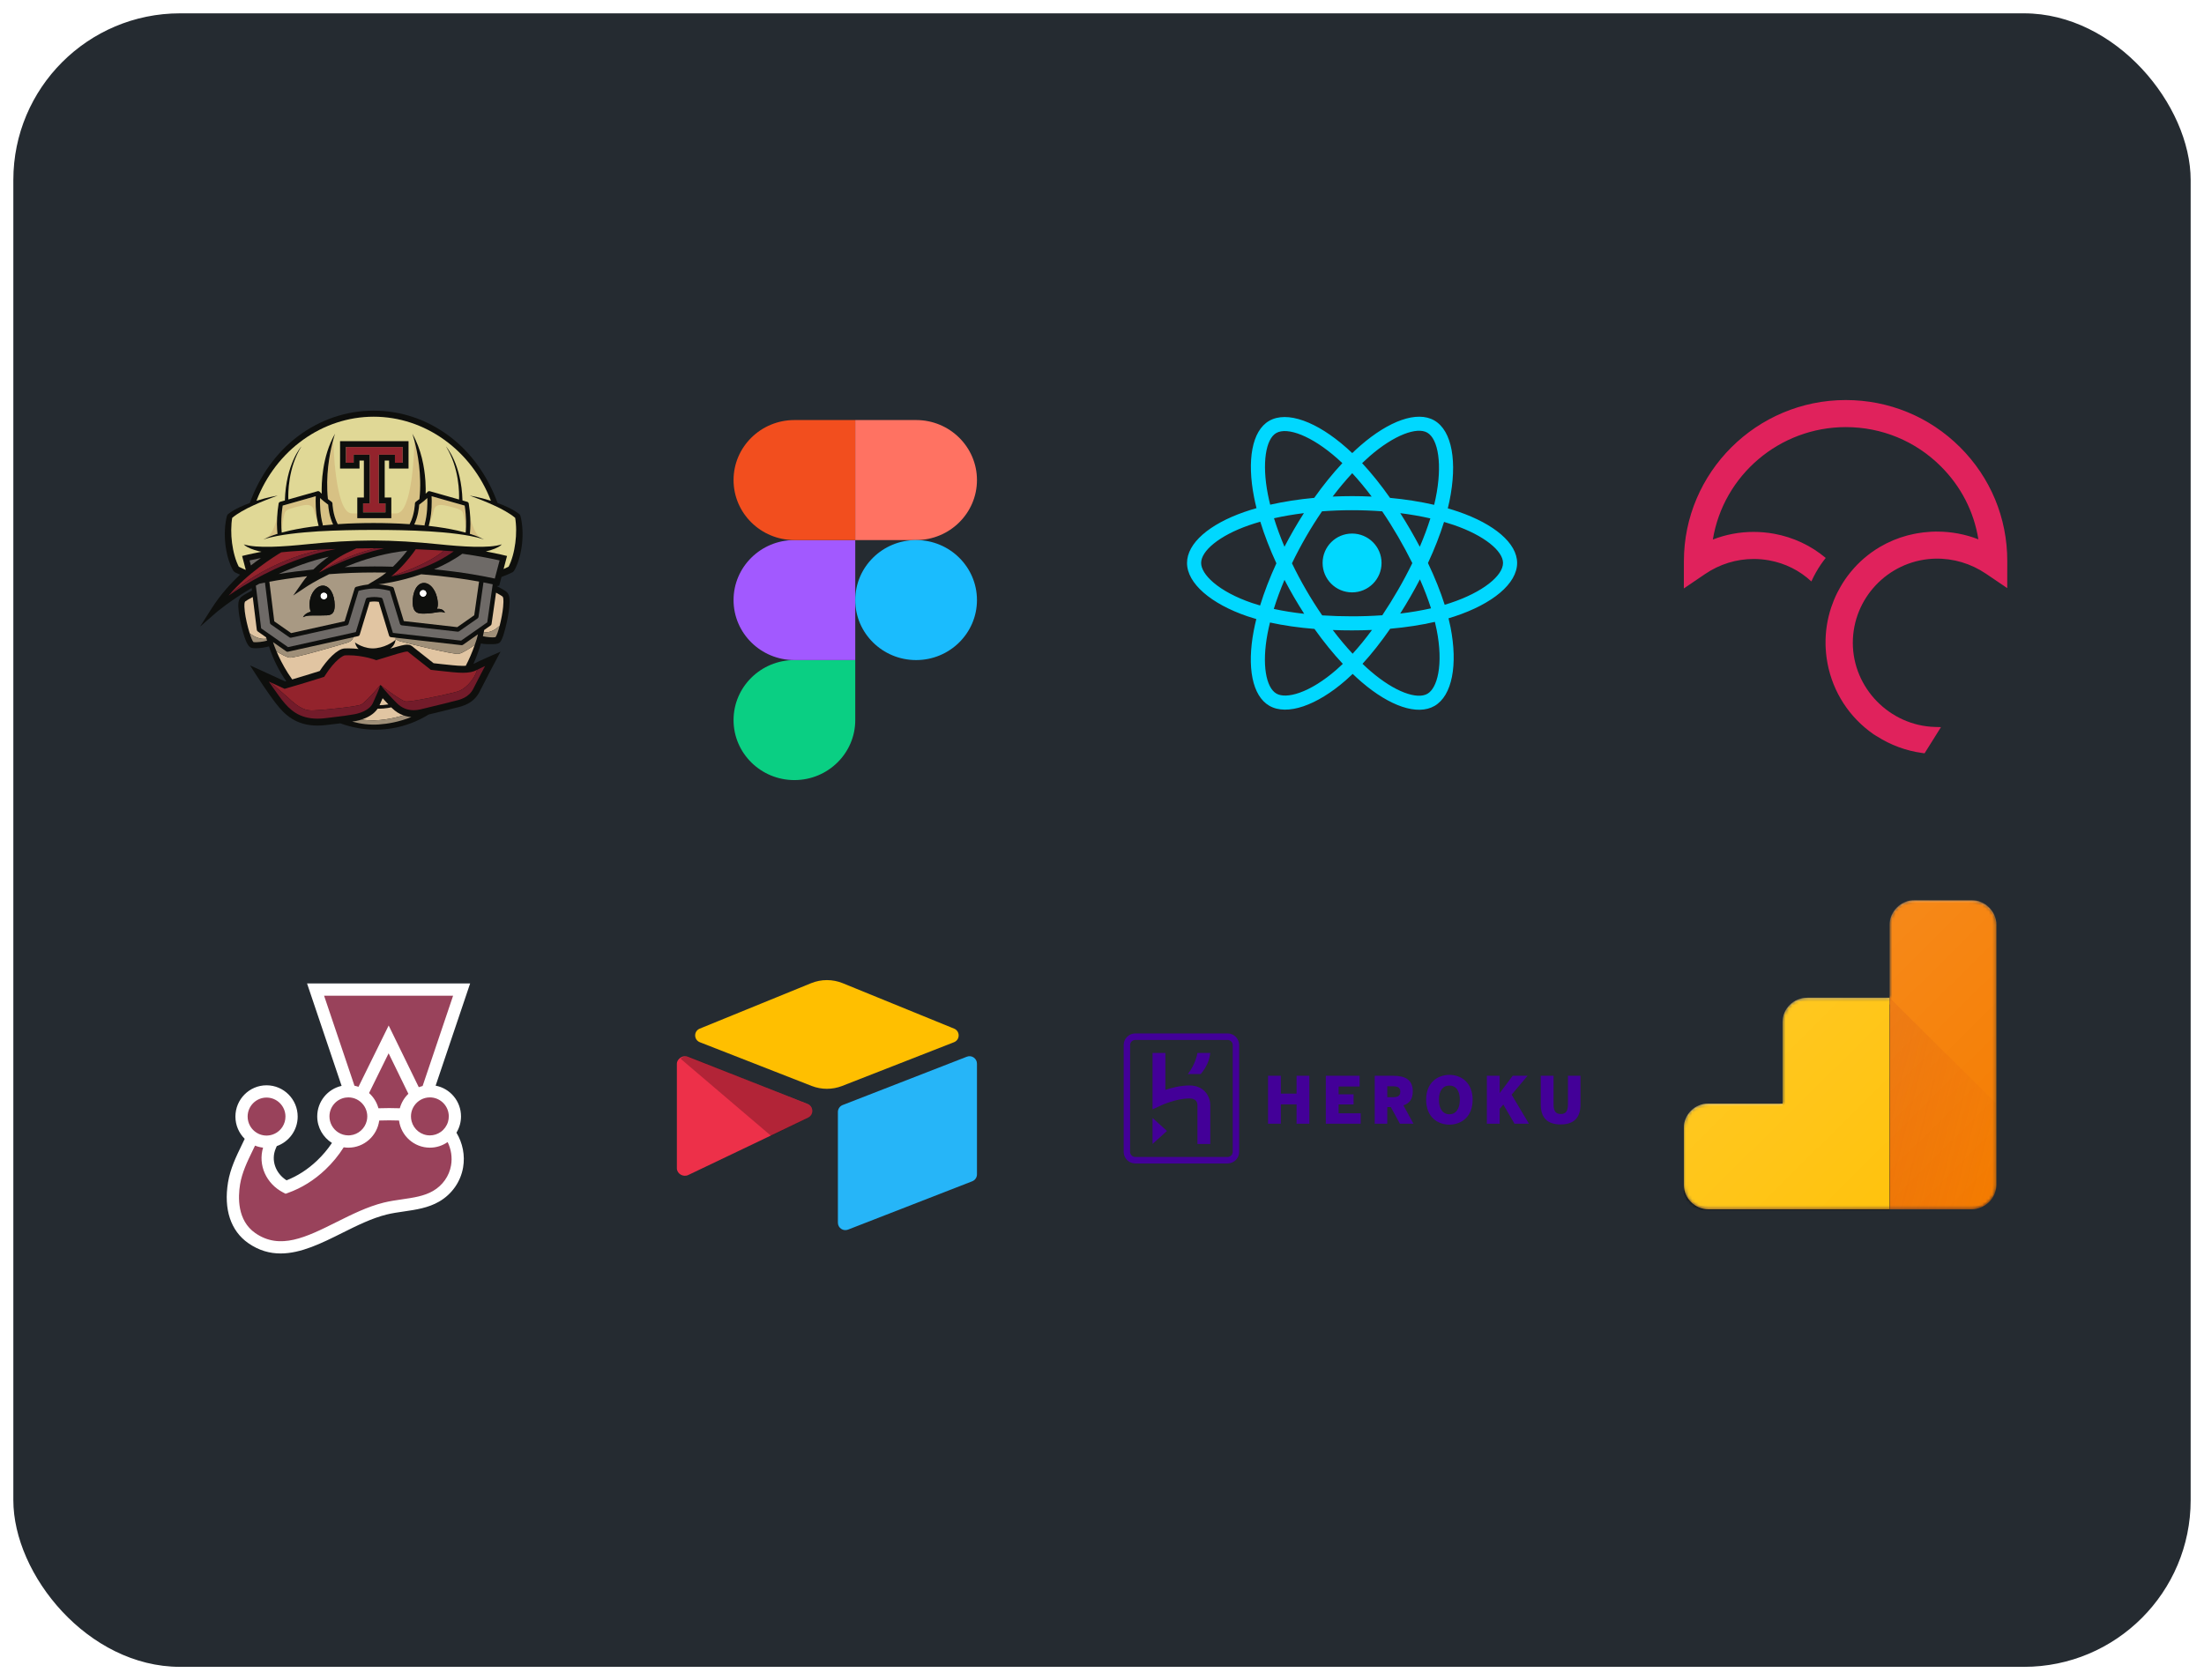 <svg width="661" height="504" viewBox="0 0 661 504" fill="none" xmlns="http://www.w3.org/2000/svg">
<g filter="url(#filter0_d)">
<rect x="4" width="653" height="496" rx="50" fill="#0E151B" fill-opacity="0.9"/>
</g>
<path d="M156.487 156.795C156.441 156.444 156.387 156.092 156.315 155.748C156.249 155.387 156.166 155.029 156.064 154.676L155.795 154.25C154.685 153.381 153.488 152.724 152.272 152.143C151.269 151.671 150.25 151.259 149.218 150.879C146.344 142.923 141.404 135.868 134.908 130.952C128.194 125.872 120.296 123.182 112.072 123.182C103.847 123.182 95.95 125.872 89.235 130.953C82.739 135.868 77.798 142.923 74.924 150.882C73.896 151.259 72.874 151.673 71.873 152.143C70.655 152.724 69.458 153.381 68.348 154.25L68.078 154.676C67.982 155.03 67.898 155.388 67.828 155.748C67.758 156.093 67.706 156.443 67.656 156.795C67.557 157.491 67.489 158.191 67.454 158.893C67.382 160.299 67.424 161.708 67.578 163.107C67.729 164.509 67.99 165.898 68.36 167.259C68.554 167.944 68.781 168.619 69.04 169.283C69.171 169.617 69.313 169.95 69.471 170.282C69.549 170.447 69.634 170.609 69.721 170.778C69.914 171.115 69.949 171.181 70.03 171.3L70.395 171.635C70.632 171.757 70.829 171.85 71.044 171.951L71.672 172.232C71.788 172.28 71.897 172.327 72.016 172.374C69.165 175.004 66.068 178.42 63.387 182.641L60 187.97L64.754 183.808C64.835 183.737 68.821 180.295 75.47 176.395L75.563 177.158C75.128 177.383 73.037 178.477 72.416 178.996C71.386 179.849 71.336 181.173 71.612 183.643C71.753 184.909 72.229 187.366 72.871 189.62C73.977 193.497 74.787 194.183 75.499 194.343C75.82 194.42 76.234 194.455 76.7 194.455C77.973 194.455 79.605 194.208 80.669 193.888C81.918 197.76 83.686 201.256 85.842 204.324C85.738 204.352 85.635 204.386 85.531 204.416C84.234 203.816 79.7 201.721 78.176 201.037L74.991 199.607L76.875 202.541C77.012 202.753 80.263 207.81 82.918 211.218C85.401 214.396 88.8 217.65 95.215 217.65C95.987 217.65 96.795 217.6 97.628 217.509C99.54 217.29 100.978 217.118 102.071 216.978C108.805 219.446 116.23 219.598 123.277 216.934C125.122 216.234 126.897 215.36 128.576 214.324C131.292 213.673 134.264 212.967 135.732 212.555C135.967 212.492 136.262 212.422 136.569 212.35C138.614 211.881 142.032 211.089 143.855 207.452C145.692 203.783 148.687 198.16 148.719 198.103L150.119 195.48L147.39 196.663C147.244 196.729 143.786 198.231 141.99 199.17C143.238 196.304 143.974 193.931 144.23 193.02C145.236 193.262 146.727 193.231 147.824 193.231C148.363 193.231 148.918 193.137 149.278 193.046C149.991 192.865 150.542 192.392 151.577 188.391C152.18 186.066 152.612 183.534 152.73 182.232C152.96 179.699 152.885 178.341 151.849 177.484C151.333 177.059 149.817 176.245 149.046 175.844C149.478 175.66 149.689 175.714 149.706 175.719L150.405 173.072C150.651 172.967 150.912 172.861 151.208 172.748C151.631 172.58 152.053 172.413 152.476 172.232L153.1 171.951C153.318 171.849 153.513 171.757 153.751 171.635L154.116 171.3C154.195 171.18 154.237 171.114 154.285 171.023C154.516 170.608 154.598 170.447 154.675 170.282C154.833 169.95 154.973 169.617 155.105 169.282C155.364 168.619 155.591 167.944 155.784 167.259C156.155 165.897 156.417 164.509 156.568 163.106C156.725 161.708 156.76 160.299 156.69 158.893C156.655 158.191 156.588 157.491 156.487 156.795V156.795Z" fill="#0E0F0D"/>
<path d="M116.482 211.301C115.967 211.378 115.451 211.441 114.942 211.482C114.611 211.498 114.263 211.531 113.946 211.531L113.827 211.534C114.225 210.65 114.528 209.962 114.755 209.441C115.221 209.962 115.814 210.605 116.482 211.301Z" fill="#E1C5A2"/>
<path d="M115.857 171.757C115.051 172.41 114.203 173.017 113.319 173.55L110.37 175.324C108.521 175.549 106.916 176.005 106.824 176.033C106.771 176.044 106.72 176.07 106.672 176.098C106.526 176.184 106.417 176.322 106.367 176.483L103.364 186.352L87.315 189.912L82.258 186.38L80.788 174.497C83.66 173.971 87.499 173.364 92.11 172.848C91.608 173.447 91.131 174.067 90.682 174.706L87.936 178.637L91.934 175.979C91.995 175.937 94.539 174.267 98.703 172.234C103.239 171.895 107.787 171.725 112.336 171.724C113.533 171.724 114.705 171.738 115.857 171.758V171.757ZM90.876 185.144C92.016 184.529 93.304 184.62 95.321 184.624C95.536 184.628 95.76 184.626 95.992 184.62C96.191 184.62 96.39 184.616 96.601 184.61C98.68 184.589 100.406 184.785 100.375 181.533C100.344 178.28 98.894 175.649 96.817 175.669C94.741 175.688 92.73 178.354 92.855 181.605C92.888 182.452 93.014 183.064 93.213 183.503C91.403 183.957 90.902 185.074 90.875 185.144H90.876Z" fill="#A89983"/>
<path d="M143.674 174.458L142.229 184.562L137.131 188.123L121.103 186.306L118.112 176.483C118.079 176.376 118.02 176.279 117.94 176.2C117.861 176.121 117.762 176.064 117.654 176.033C117.556 176.003 115.571 175.437 113.468 175.256L113.853 175.23C114.184 175.205 119.712 174.53 126.314 172.261C133.623 172.821 139.594 173.715 143.674 174.458H143.674ZM133.433 183.811C133.412 183.732 132.972 182.425 131.043 182.655C131.264 182.171 131.364 181.518 131.294 180.622C131.04 177.376 129.144 174.795 127.069 174.868C124.992 174.94 123.664 177.632 123.779 180.889C123.893 184.139 125.634 184.116 127.711 184.042C130.5 183.989 132.032 183.135 133.433 183.811V183.811Z" fill="#A89983"/>
<path d="M127.949 177.966C127.954 178.246 127.847 178.517 127.652 178.719C127.457 178.921 127.189 179.038 126.908 179.043C126.769 179.046 126.63 179.021 126.501 178.97C126.371 178.919 126.253 178.843 126.153 178.746C126.052 178.65 125.972 178.535 125.917 178.407C125.861 178.28 125.832 178.143 125.829 178.004C125.827 177.865 125.851 177.727 125.902 177.597C125.953 177.468 126.029 177.35 126.125 177.25C126.222 177.15 126.337 177.07 126.465 177.014C126.592 176.959 126.73 176.929 126.869 176.927C127.009 176.923 127.147 176.948 127.277 176.999C127.407 177.049 127.526 177.125 127.626 177.222C127.727 177.318 127.807 177.434 127.862 177.562C127.918 177.689 127.947 177.827 127.949 177.966" fill="white"/>
<path d="M98.199 178.744C98.206 179.025 98.101 179.296 97.908 179.499C97.715 179.703 97.448 179.821 97.167 179.829C97.028 179.833 96.889 179.81 96.758 179.76C96.627 179.711 96.508 179.636 96.406 179.54C96.305 179.444 96.223 179.33 96.166 179.202C96.109 179.075 96.078 178.938 96.075 178.798C96.071 178.659 96.095 178.521 96.145 178.391C96.195 178.261 96.27 178.143 96.367 178.042C96.463 177.941 96.578 177.86 96.705 177.804C96.833 177.748 96.97 177.717 97.11 177.714C97.391 177.707 97.664 177.811 97.868 178.004C98.072 178.198 98.191 178.464 98.199 178.744" fill="white"/>
<path d="M150.67 178.903C150.42 178.697 149.583 178.22 148.767 177.78L147.424 187.172C147.41 187.262 147.378 187.349 147.329 187.427C147.281 187.505 147.217 187.572 147.142 187.625L145.22 188.966C145.174 189.193 145.139 189.383 145.105 189.56C146.993 190.024 148.827 188.665 149.857 187.685C150.334 185.835 150.749 183.638 150.892 182.066C151.111 179.629 150.917 179.106 150.67 178.903" fill="#E1C5A2"/>
<path d="M120.986 214.585C119.739 214.142 118.596 213.421 117.601 212.439C117.518 212.355 117.439 212.274 117.355 212.191C116.577 212.35 115.789 212.463 114.997 212.529C114.659 212.544 114.337 212.573 113.985 212.573L113.463 212.578L113.262 212.573C112.07 214.339 110.067 215.31 108.497 215.826C113.161 216.624 118.293 215.403 120.986 214.585" fill="#E1C5A2"/>
<path d="M79.925 191.583C79.883 191.441 79.839 191.301 79.799 191.159L77.302 189.415C77.225 189.361 77.16 189.291 77.111 189.211C77.063 189.13 77.032 189.04 77.02 188.947L75.803 179.084C74.901 179.564 73.86 180.156 73.583 180.388C73.342 180.586 73.158 181.092 73.418 183.442C73.616 185.208 74.238 187.923 74.874 189.956C76.138 190.921 78.001 191.938 79.925 191.583" fill="#E1C5A2"/>
<path d="M117.253 191.133C117.123 191.118 116.999 191.065 116.898 190.981C116.798 190.897 116.724 190.785 116.686 190.659L113.605 180.53C113.088 180.463 112.629 180.425 112.242 180.425C111.853 180.425 111.397 180.463 110.881 180.53L107.886 190.368C107.851 190.481 107.786 190.583 107.699 190.664C107.612 190.744 107.504 190.8 107.388 190.826L105.956 191.144C105.835 191.649 105.423 192.389 104.094 192.795C101.951 193.447 88.385 197.481 86.838 197.261C85.934 197.135 84.216 196.189 82.944 195.424C82.435 194.229 82.154 193.417 82.09 193.224V193.221L82.086 193.224C82.266 193.749 84.036 198.832 87.633 203.804C91.489 202.67 94.82 201.614 95.885 201.278C98.054 197.941 101.144 194.631 103.339 194.518C103.725 194.498 104.112 194.488 104.5 194.487C105.575 194.487 106.601 194.563 107.554 194.676C106.745 193.943 106.579 193.086 106.461 192.706C106.461 192.706 109.264 194.893 112.829 194.433C116.4 193.977 118.615 191.926 118.615 191.926L118.685 191.295L117.253 191.133" fill="#E1C5A2"/>
<path d="M120.151 192.415C119.412 192.224 118.946 191.92 118.651 191.602L118.614 191.926C118.614 191.926 118.602 193.42 117.05 194.578C120.04 193.675 121.276 193.369 122.123 193.369C123.055 193.369 123.516 193.757 123.92 194.098C123.996 194.162 124.073 194.228 124.165 194.3C126.127 195.841 128.084 197.388 130.037 198.941C130.972 199.049 133.943 199.388 135.813 199.558C136.89 199.658 137.865 199.739 138.82 199.739C139.126 199.739 139.416 199.728 139.69 199.71C140.676 197.826 141.583 195.743 142.391 193.446C141.286 194.219 138.766 195.913 137.586 196.131C136.05 196.418 122.317 192.975 120.151 192.415" fill="#E1C5A2"/>
<path d="M154.709 156.993C154.682 156.67 154.649 156.347 154.608 156.025C154.581 155.794 154.546 155.565 154.505 155.337C153.638 154.61 152.652 153.961 151.626 153.375C150.514 152.724 149.351 152.145 148.162 151.607C146.985 151.051 145.772 150.549 144.556 150.059C143.947 149.812 143.334 149.574 142.718 149.347C142.104 149.108 141.485 148.885 140.864 148.659C142.166 148.875 143.458 149.172 144.74 149.5C145.574 149.713 146.403 149.954 147.226 150.213C141.366 134.941 127.363 124.997 112.072 124.997C96.778 124.997 82.776 134.941 76.92 150.213C77.743 149.954 78.573 149.713 79.403 149.5C80.684 149.172 81.977 148.875 83.281 148.659C82.656 148.885 82.039 149.108 81.422 149.347C80.807 149.575 80.195 149.813 79.587 150.059C78.37 150.549 77.16 151.051 75.978 151.607C74.794 152.145 73.631 152.724 72.518 153.375C71.491 153.961 70.507 154.61 69.638 155.337C69.6 155.566 69.566 155.795 69.536 156.025C69.497 156.347 69.462 156.67 69.433 156.993C69.379 157.645 69.352 158.298 69.35 158.952C69.336 160.261 69.425 161.57 69.59 162.864C69.77 164.163 70.009 165.453 70.362 166.701C70.532 167.322 70.733 167.935 70.962 168.537C71.077 168.834 71.202 169.129 71.332 169.413C71.396 169.555 71.463 169.696 71.532 169.83L71.616 169.989C71.712 170.037 71.813 170.088 71.907 170.134L72.489 170.411C72.814 170.56 73.265 170.772 73.636 170.938C73.657 170.919 73.678 170.9 73.695 170.882L72.614 166.775C72.844 166.714 74.896 166.185 78.433 165.512C78.146 165.458 77.861 165.398 77.577 165.33C76.772 165.129 75.977 164.886 75.206 164.576C74.825 164.414 74.449 164.239 74.09 164.037C73.732 163.83 73.38 163.599 73.106 163.289C76.991 164.555 85.021 163.983 92.16 163.246C98.687 162.575 105.233 162.141 111.81 162.126C118.386 162.141 124.935 162.575 131.458 163.246C138.6 163.983 146.63 164.555 150.514 163.289C150.243 163.599 149.889 163.83 149.534 164.037C149.172 164.239 148.795 164.415 148.414 164.576C147.644 164.886 146.852 165.129 146.046 165.33C145.926 165.359 145.805 165.383 145.686 165.41C149.566 166.128 151.823 166.712 152.063 166.775L151.03 170.687C151.24 170.596 151.45 170.505 151.653 170.41L152.236 170.133C152.332 170.087 152.432 170.036 152.531 169.988L152.609 169.83C152.68 169.696 152.748 169.555 152.812 169.413C152.942 169.129 153.067 168.834 153.181 168.536C153.409 167.934 153.609 167.322 153.782 166.701C154.135 165.453 154.373 164.162 154.551 162.863C154.72 161.57 154.809 160.26 154.797 158.951C154.795 158.298 154.766 157.645 154.709 156.993" fill="#E0D896"/>
<path d="M128.16 149.397C128.22 151.144 128.177 154.314 127.361 157.28C127.328 157.394 127.332 157.512 127.361 157.622C126.323 157.513 125.284 157.417 124.243 157.334C125.409 154.897 125.663 152.301 125.72 151.386C126.616 150.752 127.507 149.99 128.16 149.397" fill="#D7C184"/>
<path d="M98.426 151.386C98.481 152.301 98.735 154.89 99.9 157.328C98.861 157.41 97.822 157.506 96.785 157.616C96.813 157.511 96.815 157.394 96.785 157.281C95.97 154.319 95.927 151.149 95.983 149.397C96.639 149.99 97.528 150.752 98.426 151.386Z" fill="#D7C184"/>
<path d="M140.924 160.042C140.919 160.071 140.912 160.1 140.903 160.129C141.017 160.162 141.129 160.195 141.243 160.232C142.204 160.546 143.166 160.875 144.085 161.298C142.551 160.304 141.578 157.436 141.036 155.244C141.185 158.114 140.938 159.933 140.924 160.042Z" fill="#D7C184"/>
<path d="M94.704 148.846L84.783 151.66C84.189 155.51 84.37 158.449 84.465 159.47L84.516 159.439C84.516 159.439 84.839 155.246 85.498 153.637C85.837 152.811 87.914 152.284 89.497 151.906C91.084 151.531 93.614 150.777 94.105 152.999C94.408 154.372 94.826 155.514 95.226 156.356C94.588 153.303 94.629 150.318 94.704 148.846" fill="#D7C184"/>
<path d="M129.438 148.846C129.519 150.376 129.557 153.538 128.838 156.713C129.289 155.85 129.789 154.578 130.138 152.999C130.628 150.777 133.158 151.531 134.745 151.907C136.331 152.284 138.405 152.811 138.745 153.637C139.304 154.999 139.62 158.21 139.704 159.166C139.798 157.938 139.902 155.178 139.362 151.66L129.438 148.846" fill="#D7C184"/>
<path d="M98.347 149.703C98.697 149.982 99.057 150.248 99.427 150.5C99.601 150.62 99.707 150.816 99.71 151.027C99.713 151.06 99.787 154.32 101.232 157.097C101.253 157.138 101.268 157.184 101.282 157.227C104.875 156.983 108.478 156.884 112.072 156.882C115.669 156.884 119.27 156.99 122.861 157.235C122.875 157.188 122.889 157.142 122.914 157.097C124.357 154.32 124.434 151.06 124.434 151.027C124.437 150.923 124.464 150.821 124.514 150.729C124.563 150.638 124.634 150.559 124.72 150.5C125.076 150.257 125.422 150 125.759 149.73L125.804 149.603C126.555 142.31 125.178 135.589 124.302 132.268C124.256 134.539 123.716 153.995 118.876 153.995H105.516C100.377 153.995 99.963 132.059 99.963 132.059L99.698 132.838C98.822 136.336 97.618 142.765 98.347 149.703" fill="#D7C184"/>
<path d="M83.241 160.126C83.236 160.098 83.228 160.071 83.222 160.041C83.206 159.933 82.958 158.111 83.108 155.239C82.565 157.432 81.59 160.305 80.053 161.298C80.972 160.873 81.939 160.544 82.901 160.23C83.013 160.194 83.128 160.161 83.241 160.126" fill="#D7C184"/>
<path d="M145.105 189.56C145.024 189.992 144.929 190.421 144.821 190.847C145.923 191.103 147.724 191.302 148.585 191.134C148.954 190.735 149.43 189.349 149.858 187.685C148.828 188.665 146.993 190.023 145.105 189.559" fill="#9F8F78"/>
<path d="M105.622 216.46C108.253 217.179 110.941 217.491 113.589 217.316C116.246 217.136 119.696 216.564 123.357 215.081C122.548 215.022 121.75 214.856 120.986 214.585C118.293 215.404 113.161 216.625 108.497 215.827C107.262 216.232 106.294 216.358 106.2 216.37C106.005 216.392 105.843 216.419 105.622 216.461" fill="#9F8F78"/>
<path d="M80.099 192.171C80.038 191.976 79.982 191.779 79.924 191.583C78 191.938 76.138 190.921 74.875 189.957C75.284 191.262 75.697 192.289 76.005 192.6C76.958 192.767 79.066 192.475 80.099 192.171" fill="#9F8F78"/>
<path d="M82.944 195.424C84.215 196.189 85.933 197.135 86.837 197.261C88.384 197.48 101.951 193.447 104.094 192.795C105.422 192.389 105.835 191.649 105.956 191.144L86.383 195.491C86.335 195.5 86.286 195.505 86.237 195.506H86.234C86.1 195.506 85.964 195.464 85.849 195.385L85.087 194.854L82.8 193.257V193.253L81.878 192.611C81.894 192.663 81.912 192.715 81.93 192.766C81.982 192.918 82.033 193.071 82.089 193.22V193.224C82.153 193.417 82.435 194.229 82.944 195.424" fill="#9F8F78"/>
<path d="M142.983 191.674C143.108 191.213 143.231 190.746 143.343 190.275L142.663 190.751L140.834 192.029L138.856 193.412C138.755 193.482 138.636 193.524 138.515 193.533C138.475 193.536 138.435 193.535 138.395 193.53L118.685 191.295L118.652 191.602C118.947 191.919 119.413 192.224 120.152 192.414C122.317 192.975 136.05 196.417 137.586 196.13C138.766 195.912 141.286 194.219 142.391 193.445C142.4 193.418 142.41 193.392 142.419 193.366C142.614 192.804 142.803 192.24 142.983 191.674" fill="#9F8F78"/>
<path d="M122.129 165.187C121.974 165.387 121.804 165.606 121.621 165.835C120.686 167.015 119.389 168.52 117.853 169.997C116.015 169.939 114.176 169.91 112.337 169.91C109.212 169.91 106.216 169.992 103.371 170.129C107.392 168.466 112.221 166.841 117.451 165.866C119 165.572 120.561 165.345 122.129 165.187" fill="#6E6A67"/>
<path d="M98.605 166.982C97.167 167.988 95.548 169.27 93.977 170.827C90.488 171.175 87.01 171.626 83.548 172.182C87.999 170.142 93.08 168.262 98.605 166.982" fill="#6E6A67"/>
<path d="M147.77 175.268L146.131 186.689L138.29 192.169L117.841 189.85L114.764 179.737C114.728 179.617 114.658 179.509 114.563 179.426C114.468 179.344 114.352 179.289 114.228 179.269C113.471 179.147 112.801 179.087 112.242 179.087C111.681 179.087 111.012 179.147 110.25 179.269C110.126 179.29 110.011 179.345 109.917 179.428C109.822 179.511 109.753 179.618 109.716 179.737L106.714 189.604L86.38 194.117L78.321 188.486L76.731 175.669C77.082 175.474 77.433 175.28 77.784 175.086C78.284 174.979 78.845 174.865 79.466 174.748L80.963 186.843C80.983 187.031 81.09 187.198 81.245 187.306L86.79 191.181C86.902 191.258 87.039 191.302 87.172 191.302C87.222 191.302 87.27 191.295 87.322 191.285L104.04 187.575C104.098 187.561 104.154 187.54 104.207 187.514C104.361 187.431 104.484 187.29 104.535 187.115L107.547 177.228C108.355 177.022 110.424 176.538 112.242 176.538C114.056 176.538 116.124 177.022 116.934 177.228L119.945 187.115C120.022 187.37 120.247 187.557 120.512 187.587L137.233 189.482C137.393 189.501 137.558 189.457 137.691 189.364L143.238 185.496C143.388 185.388 143.49 185.221 143.516 185.039L144.997 174.704C146.109 174.917 147.038 175.111 147.77 175.268" fill="#6E6A67"/>
<path d="M149.834 168.105L148.394 173.552C145.451 172.904 138.986 171.633 130.186 170.778C133.06 169.555 135.988 168.023 138.663 166.104C143.9 166.842 147.745 167.634 149.834 168.105" fill="#6E6A67"/>
<path d="M74.844 168.105L75.244 169.614C76.22 168.838 77.224 168.099 78.254 167.398C76.845 167.668 75.695 167.913 74.844 168.105Z" fill="#6E6A67"/>
<path d="M131.304 165.067C129.1 164.943 126.898 164.838 124.693 164.747C124.446 165.11 124.193 165.468 123.933 165.821C122.751 167.415 120.423 170.322 117.437 172.815C119.683 172.106 128.594 169.124 133.107 165.178C132.506 165.139 131.905 165.102 131.304 165.067" fill="#93232C"/>
<path d="M115.156 164.487L115.165 164.485C114.047 164.47 112.929 164.458 111.813 164.454H111.81C110.166 164.459 108.526 164.479 106.882 164.508L103.851 165.941C103.835 165.947 103.82 165.956 103.806 165.966C103.35 166.187 99.371 168.19 95.624 171.764C95.952 171.591 96.299 171.413 96.657 171.232C98.707 169.858 104.172 166.606 112.67 164.463C113.498 164.468 114.327 164.473 115.155 164.487" fill="#93232C"/>
<path d="M96.528 164.853C95.125 164.917 93.721 164.989 92.319 165.068C90.692 165.159 89.072 165.268 87.452 165.39C86.644 165.452 85.835 165.521 85.034 165.605C84.801 165.627 84.574 165.652 84.346 165.681C82.23 166.943 74.129 172.016 68.564 178.654C68.66 178.539 68.759 178.425 68.857 178.311C79.16 169.543 90.457 166.13 96.528 164.853" fill="#93232C"/>
<path d="M143.143 200.911L142.957 201.006C141.924 201.548 140.57 201.813 138.82 201.813C137.778 201.813 136.757 201.726 135.625 201.624C133.364 201.418 129.537 200.969 129.498 200.962L129.206 200.931L128.974 200.745C128.939 200.722 125.588 198.056 122.879 195.931C122.768 195.842 122.669 195.757 122.578 195.686C122.293 195.442 122.293 195.442 122.122 195.442C121.252 195.442 118.726 196.224 113.194 197.934L112.854 198.042L112.518 197.915C112.48 197.905 108.851 196.563 104.501 196.563C104.144 196.563 103.789 196.572 103.444 196.589C103.008 196.611 100.563 197.77 97.434 202.704L97.234 203.022L96.874 203.137C96.821 203.154 91.439 204.887 85.729 206.515L85.361 206.619L85.009 206.457C84.972 206.444 82.742 205.41 80.617 204.439C80.774 204.511 80.931 204.582 81.088 204.655C83.186 206.461 87.203 209.934 87.649 210.415C87.711 210.484 87.797 210.569 87.899 210.665C87.796 210.548 87.695 210.428 87.597 210.306L87.593 210.303L87.593 210.303C88.518 211.178 89.551 211.934 90.68 212.466C91.243 212.73 91.833 212.935 92.433 213.034C92.736 213.083 93.03 213.108 93.336 213.108C93.647 213.108 93.964 213.099 94.28 213.084C95.535 213.019 96.802 212.923 98.066 212.801C99.327 212.688 100.59 212.562 101.851 212.409C103.11 212.274 104.369 212.116 105.617 211.923C106.242 211.832 106.864 211.729 107.471 211.595C107.769 211.525 108.08 211.447 108.316 211.341C108.531 211.238 108.793 211.032 109.022 210.835C109.492 210.432 109.946 209.984 110.395 209.538C110.845 209.089 111.287 208.633 111.722 208.169C112.461 207.397 113.095 206.576 113.811 205.782C113.902 205.683 113.996 205.577 114.091 205.475C114.091 205.477 114.091 205.477 114.093 205.477L114.101 205.487C114.25 205.594 114.399 205.702 114.545 205.816C115.406 206.457 116.296 207.15 117.153 207.749C118.26 208.524 119.379 209.301 120.537 209.947C120.827 210.108 121.126 210.258 121.411 210.352C121.448 210.366 121.479 210.372 121.507 210.376C121.529 210.389 121.605 210.401 121.614 210.401C121.67 210.41 121.745 210.413 121.818 210.418C121.974 210.42 122.136 210.413 122.298 210.406C122.951 210.36 123.613 210.266 124.277 210.162C125.601 209.956 126.929 209.718 128.249 209.454C129.573 209.202 130.894 208.931 132.207 208.64C133.526 208.36 134.838 208.056 136.145 207.726C136.793 207.552 137.442 207.391 138.021 207.114C138.612 206.84 139.16 206.463 139.665 206.032C140.685 205.166 141.541 204.092 142.253 202.923L142.251 202.927C142.601 202.28 142.899 201.606 143.143 200.911" fill="#93232C"/>
<path d="M118.443 138.805H120.773V134.084H103.738V138.805H106.068V136.407H110.885V150.987H108.902V153.693H115.608V150.987H113.625V136.407H118.443V138.805" fill="#93232C"/>
<path d="M136.07 165.387C136.066 165.385 136.061 165.383 136.056 165.383C135.092 165.311 134.127 165.244 133.162 165.182L133.106 165.178C128.593 169.124 119.683 172.106 117.437 172.816C117.393 172.853 117.35 172.89 117.307 172.926C120.198 172.407 124.518 171.377 129.001 169.397C131.206 168.423 133.45 167.221 135.585 165.735C135.75 165.62 135.91 165.501 136.07 165.387" fill="#731B2A"/>
<path d="M112.67 164.462C104.172 166.605 98.707 169.858 96.657 171.231C98.549 170.271 100.477 169.381 102.435 168.563C102.671 168.465 102.908 168.368 103.144 168.271C103.219 168.241 103.292 168.211 103.367 168.181C103.564 168.101 103.762 168.023 103.962 167.943C104.074 167.9 104.183 167.856 104.296 167.813C104.475 167.743 104.657 167.673 104.839 167.604C104.976 167.552 105.113 167.5 105.251 167.449C105.419 167.384 105.587 167.322 105.757 167.26C105.916 167.201 106.077 167.143 106.237 167.086C106.394 167.028 106.551 166.972 106.71 166.916C106.89 166.852 107.073 166.789 107.256 166.726C107.401 166.676 107.545 166.626 107.69 166.576C107.905 166.504 108.121 166.433 108.338 166.362C108.457 166.322 108.575 166.283 108.695 166.244C109.035 166.134 109.378 166.026 109.723 165.92C110.477 165.689 111.248 165.469 112.031 165.257C113.066 164.975 114.108 164.718 115.156 164.487C114.328 164.473 113.498 164.468 112.67 164.462" fill="#731B2A"/>
<path d="M96.528 164.852C90.457 166.129 79.16 169.542 68.857 178.311C68.759 178.425 68.66 178.538 68.564 178.654C73.802 175.022 82.804 169.623 93.934 166.338C94.293 166.233 94.656 166.129 95.018 166.027C96.9 165.501 98.802 165.052 100.72 164.681C99.324 164.731 97.926 164.788 96.528 164.852" fill="#731B2A"/>
<path d="M145.149 199.943C145.042 199.992 144.936 200.041 144.83 200.091C144.772 200.118 144.716 200.144 144.657 200.171L144.52 200.236L144.309 200.336C144.28 200.351 144.249 200.365 144.219 200.38C144.14 200.418 144.06 200.455 143.983 200.493L143.931 200.519C143.847 200.56 143.763 200.601 143.681 200.641L143.655 200.653C143.474 200.743 143.303 200.829 143.143 200.91C142.898 201.606 142.6 202.28 142.249 202.929L142.253 202.924C142.251 202.926 142.249 202.928 142.248 202.931C141.537 204.095 140.681 205.165 139.664 206.03C139.159 206.462 138.61 206.838 138.02 207.113C137.44 207.39 136.792 207.55 136.144 207.725C134.84 208.052 133.526 208.36 132.206 208.638C130.891 208.929 129.572 209.201 128.249 209.453C126.928 209.718 125.6 209.955 124.275 210.16C123.612 210.264 122.95 210.359 122.296 210.404C122.137 210.413 121.977 210.417 121.817 210.416C121.749 210.413 121.68 210.408 121.612 210.399C121.576 210.396 121.54 210.388 121.507 210.375C121.473 210.371 121.441 210.362 121.41 210.35C121.124 210.257 120.826 210.106 120.536 209.946C119.378 209.299 118.258 208.523 117.152 207.748C116.296 207.149 115.404 206.455 114.544 205.814L114.469 205.921L114.474 205.926C114.527 205.975 114.581 206.019 114.635 206.066L114.631 206.064C114.592 206.034 114.554 206.006 114.517 205.979L115.239 206.838C115.241 206.841 115.269 206.874 115.322 206.935C115.69 207.367 117.231 209.151 119.062 210.962C120.455 212.339 122.136 213.035 124.064 213.035C124.722 213.035 125.414 212.949 126.113 212.783C126.759 212.625 127.463 212.458 128.184 212.284C130.321 211.777 132.689 211.211 134.261 210.804C134.365 210.776 134.467 210.75 134.565 210.724C134.787 210.665 134.989 210.612 135.169 210.562C135.477 210.477 135.786 210.401 136.098 210.333C138.004 209.892 140.61 209.289 141.991 206.529C142.405 205.706 142.823 204.885 143.245 204.066C143.936 202.726 144.633 201.389 145.336 200.055C145.336 200.054 145.336 200.054 145.336 200.054L145.474 199.792L145.149 199.943" fill="#731B2A"/>
<path d="M113.935 205.898L113.811 205.78C113.095 206.576 112.461 207.396 111.722 208.168C111.287 208.632 110.845 209.089 110.394 209.538C109.945 209.984 109.491 210.432 109.022 210.834C108.792 211.031 108.531 211.238 108.316 211.34C108.08 211.446 107.769 211.524 107.471 211.594C106.865 211.729 106.242 211.831 105.617 211.922C104.369 212.115 103.11 212.274 101.851 212.409C100.59 212.561 99.327 212.687 98.066 212.8C96.802 212.923 95.535 213.019 94.28 213.084C93.963 213.098 93.646 213.108 93.336 213.108C93.029 213.108 92.735 213.084 92.433 213.033C91.833 212.934 91.242 212.729 90.68 212.466C89.552 211.934 88.519 211.177 87.593 210.303L87.596 210.306C87.721 210.459 87.859 210.603 87.99 210.749C87.959 210.72 87.928 210.691 87.899 210.664C87.796 210.568 87.71 210.484 87.648 210.414C87.202 209.933 83.185 206.46 81.088 204.654C80.931 204.581 80.773 204.51 80.617 204.438C81.013 205.024 81.414 205.607 81.818 206.188C82.436 207.078 83.068 207.959 83.712 208.83C83.99 209.205 84.272 209.576 84.558 209.944C86.838 212.87 89.708 215.575 95.215 215.575C95.905 215.575 96.639 215.532 97.392 215.447C97.567 215.428 97.738 215.409 97.906 215.389C98.067 215.371 98.226 215.353 98.38 215.335C103.169 214.785 104.482 214.551 105.211 214.426C105.4 214.393 105.561 214.365 105.735 214.339C105.803 214.33 105.873 214.319 105.946 214.309C105.973 214.307 107.592 214.099 109.175 213.331C110.266 212.802 111.339 212.008 111.864 210.834C113.19 207.876 113.459 207.169 113.47 207.143L113.935 205.898" fill="#731B2A"/>
<path d="M126.908 179.044C127.189 179.038 127.457 178.922 127.652 178.72C127.847 178.518 127.954 178.247 127.949 177.967C127.947 177.827 127.918 177.69 127.862 177.562C127.807 177.435 127.726 177.319 127.626 177.222C127.525 177.126 127.407 177.05 127.277 176.999C127.147 176.949 127.008 176.924 126.868 176.927C126.729 176.93 126.591 176.96 126.464 177.015C126.336 177.071 126.221 177.151 126.124 177.251C126.027 177.351 125.951 177.469 125.901 177.599C125.85 177.728 125.825 177.866 125.828 178.005C125.833 178.286 125.95 178.553 126.152 178.748C126.355 178.942 126.627 179.049 126.908 179.044V179.044ZM133.433 183.811C132.032 183.136 130.5 183.99 127.711 184.043C125.634 184.117 123.893 184.139 123.779 180.889C123.664 177.632 124.992 174.94 127.069 174.868C129.144 174.796 131.039 177.376 131.294 180.623C131.364 181.518 131.265 182.171 131.043 182.655C132.972 182.425 133.412 183.732 133.433 183.811V183.811Z" fill="#0E0F0D"/>
<path d="M97.168 179.829C97.448 179.821 97.715 179.703 97.908 179.499C98.101 179.296 98.206 179.025 98.199 178.744C98.192 178.464 98.073 178.197 97.868 178.004C97.664 177.811 97.391 177.706 97.11 177.713C96.971 177.717 96.834 177.748 96.706 177.805C96.579 177.861 96.465 177.943 96.369 178.043C96.273 178.144 96.198 178.263 96.148 178.393C96.098 178.523 96.075 178.661 96.079 178.8C96.082 178.939 96.113 179.075 96.17 179.202C96.227 179.329 96.308 179.444 96.409 179.539C96.51 179.635 96.63 179.71 96.76 179.759C96.89 179.809 97.028 179.832 97.168 179.829V179.829ZM100.375 181.533C100.405 184.785 98.679 184.589 96.6 184.61C96.389 184.617 96.19 184.619 95.991 184.619C95.76 184.626 95.536 184.628 95.321 184.624C93.303 184.619 92.016 184.53 90.875 185.144C90.901 185.074 91.403 183.957 93.213 183.502C93.013 183.062 92.888 182.451 92.855 181.605C92.73 178.354 94.741 175.687 96.817 175.669C98.894 175.648 100.344 178.279 100.375 181.533Z" fill="#0E0F0D"/>
<path d="M139.705 159.165C139.689 159.366 139.67 159.565 139.648 159.765C138.825 159.544 137.998 159.337 137.168 159.145C134.424 158.544 131.647 158.098 128.857 157.781C128.761 157.768 128.662 157.762 128.564 157.75C128.583 157.708 128.6 157.667 128.612 157.626C128.696 157.322 128.769 157.018 128.838 156.713C129.557 153.538 129.52 150.376 129.438 148.846L139.362 151.66C139.903 155.178 139.798 157.937 139.705 159.165ZM127.361 157.28C127.328 157.394 127.332 157.512 127.361 157.622C126.323 157.513 125.284 157.417 124.243 157.334C125.409 154.896 125.663 152.301 125.72 151.386C126.616 150.752 127.506 149.99 128.16 149.397C128.22 151.144 128.177 154.314 127.361 157.28H127.361ZM96.785 157.615C96.813 157.51 96.815 157.394 96.785 157.28C95.97 154.318 95.927 151.148 95.983 149.397C96.639 149.99 97.528 150.752 98.427 151.386C98.481 152.3 98.735 154.89 99.9 157.328C98.861 157.41 97.822 157.505 96.785 157.615V157.615ZM95.286 157.778C93.894 157.948 92.5 158.123 91.114 158.352C89.731 158.588 88.347 158.839 86.976 159.143C86.144 159.336 85.32 159.54 84.495 159.763C84.488 159.698 84.477 159.597 84.466 159.469C84.37 158.448 84.189 155.509 84.783 151.659L94.704 148.844C94.629 150.317 94.588 153.302 95.226 156.354C95.315 156.778 95.416 157.202 95.532 157.624C95.544 157.666 95.561 157.707 95.579 157.744C95.48 157.757 95.384 157.766 95.286 157.778L95.286 157.778ZM145.023 161.775C144.939 161.734 144.855 161.693 144.775 161.654C144.653 161.595 144.517 161.528 144.361 161.452C144.266 161.406 144.173 161.354 144.084 161.297C143.166 160.874 142.204 160.546 141.243 160.231C141.129 160.194 141.017 160.161 140.903 160.128C140.912 160.099 140.92 160.07 140.925 160.041C140.939 159.933 141.186 158.112 141.037 155.243C140.974 154.018 140.838 152.602 140.581 151.045C140.56 150.924 140.506 150.811 140.424 150.719C140.342 150.627 140.236 150.56 140.118 150.526L138.703 150.127C138.399 139.21 133.892 134.079 133.752 133.92C137.777 140.383 137.742 148.048 137.672 149.834L128.902 147.347C128.896 147.347 128.89 147.347 128.882 147.343C128.845 147.335 128.807 147.33 128.769 147.327C128.761 147.327 128.751 147.325 128.737 147.325C128.689 147.323 128.641 147.327 128.594 147.337C128.587 147.337 128.579 147.344 128.57 147.344C128.531 147.352 128.493 147.365 128.457 147.383C128.443 147.389 128.431 147.398 128.418 147.402C128.388 147.422 128.36 147.438 128.331 147.459C128.324 147.464 128.316 147.467 128.31 147.473C128.301 147.48 128.298 147.486 128.293 147.49C128.285 147.499 128.275 147.504 128.268 147.511C128.26 147.52 128.024 147.75 127.657 148.096C127.683 147.277 127.689 146.025 127.596 144.496L127.567 144.055C127.292 140.214 126.381 134.819 123.661 130.096C123.685 130.164 123.954 130.947 124.302 132.267C125.177 135.588 126.555 142.309 125.804 149.602C125.8 149.636 125.798 149.669 125.794 149.702C125.783 149.712 125.771 149.72 125.759 149.729C125.422 149.999 125.076 150.256 124.72 150.499C124.634 150.558 124.563 150.637 124.513 150.729C124.463 150.82 124.436 150.922 124.433 151.026C124.433 151.059 124.357 154.32 122.914 157.096C122.888 157.142 122.875 157.187 122.86 157.234C119.27 156.989 115.669 156.884 112.072 156.881C108.477 156.884 104.874 156.982 101.282 157.226C101.267 157.183 101.253 157.137 101.232 157.096C99.787 154.32 99.713 151.059 99.71 151.026C99.708 150.922 99.681 150.82 99.632 150.729C99.583 150.637 99.513 150.558 99.427 150.499C99.057 150.248 98.696 149.982 98.347 149.702C97.618 142.764 98.822 136.335 99.698 132.837C100.114 131.176 100.457 130.172 100.485 130.095C96.538 136.946 96.401 145.212 96.488 148.095C96.115 147.75 95.884 147.52 95.878 147.511C95.871 147.504 95.859 147.498 95.85 147.49L95.836 147.473C95.829 147.467 95.822 147.463 95.813 147.459C95.785 147.439 95.756 147.421 95.726 147.405C95.712 147.398 95.701 147.389 95.684 147.382C95.651 147.364 95.615 147.352 95.577 147.347C95.567 147.343 95.558 147.337 95.552 147.337C95.504 147.327 95.455 147.323 95.406 147.325C95.394 147.325 95.381 147.326 95.369 147.326C95.334 147.33 95.299 147.334 95.262 147.343C95.253 147.347 95.249 147.347 95.241 147.347L86.474 149.833C86.404 148.047 86.366 140.382 90.391 133.92C90.252 134.08 85.746 139.21 85.44 150.128L84.032 150.527C83.913 150.559 83.805 150.626 83.722 150.718C83.639 150.81 83.585 150.924 83.565 151.046C83.335 152.434 83.182 153.834 83.108 155.239C82.959 158.112 83.206 159.933 83.222 160.042C83.228 160.071 83.237 160.099 83.241 160.127C83.129 160.162 83.013 160.195 82.901 160.23C81.939 160.545 80.973 160.874 80.054 161.299C79.971 161.353 79.884 161.401 79.795 161.445L79.781 161.453C79.624 161.528 79.488 161.596 79.365 161.655L79.15 161.76C79.104 161.786 79.057 161.809 79.013 161.836C79.663 161.581 80.336 161.395 81.008 161.23C81.682 161.063 82.36 160.915 83.041 160.786C84.407 160.533 85.775 160.313 87.152 160.145C88.525 159.966 89.904 159.817 91.285 159.702C92.666 159.584 94.046 159.468 95.43 159.388C100.967 159.062 106.518 158.958 112.072 158.956C117.627 158.96 123.177 159.047 128.714 159.387C130.099 159.466 131.478 159.582 132.861 159.698C134.244 159.816 135.619 159.966 136.992 160.146C138.369 160.311 139.74 160.53 141.103 160.785C141.784 160.913 142.461 161.061 143.133 161.23C143.811 161.395 144.48 161.581 145.132 161.836C145.096 161.814 145.058 161.795 145.023 161.775V161.775Z" fill="#0E0F0D"/>
<path d="M113.625 136.407V150.987H115.608V153.693H108.902V150.987H110.885V136.407H106.067V138.805H103.738V134.084H120.773V138.805H118.444V136.407H113.625V136.407ZM122.527 140.55V132.336H101.989V140.55H107.821V138.153H109.131V149.238H107.153V155.436H117.36V149.237H115.375V138.152H116.69V140.55H122.527V140.55Z" fill="#0E0F0D"/>
<g clip-path="url(#clip0)">
<path d="M238.25 234C248.324 234 256.5 225.936 256.5 216V198H238.25C228.176 198 220 206.064 220 216C220 225.936 228.176 234 238.25 234Z" fill="#0ACF83"/>
<path d="M220 180C220 170.064 228.176 162 238.25 162H256.5V198H238.25C228.176 198 220 189.936 220 180Z" fill="#A259FF"/>
<path d="M220 144C220 134.064 228.176 126 238.25 126H256.5V162H238.25C228.176 162 220 153.936 220 144Z" fill="#F24E1E"/>
<path d="M256.5 126H274.75C284.824 126 293 134.064 293 144C293 153.936 284.824 162 274.75 162H256.5V126Z" fill="#FF7262"/>
<path d="M293 180C293 189.936 284.824 198 274.75 198C264.676 198 256.5 189.936 256.5 180C256.5 170.064 264.676 162 274.75 162C284.824 162 293 170.064 293 180Z" fill="#1ABCFE"/>
</g>
<path d="M437.398 153.493C436.344 153.133 435.282 152.798 434.211 152.491C434.391 151.758 434.557 151.033 434.703 150.322C437.116 138.634 435.539 129.219 430.152 126.118C424.988 123.147 416.541 126.245 408.011 133.655C407.17 134.386 406.348 135.139 405.546 135.912C405.008 135.398 404.462 134.894 403.906 134.4C394.965 126.478 386.004 123.139 380.624 126.248C375.464 129.229 373.936 138.08 376.107 149.157C376.324 150.254 376.567 151.345 376.839 152.43C375.571 152.789 374.347 153.172 373.175 153.58C362.694 157.227 356 162.943 356 168.872C356 174.995 363.186 181.137 374.103 184.861C374.988 185.162 375.881 185.44 376.78 185.697C376.488 186.865 376.228 188.041 376.002 189.224C373.932 200.108 375.549 208.75 380.695 211.712C386.01 214.772 394.931 211.627 403.617 204.049C404.321 203.433 405.01 202.799 405.683 202.149C406.552 202.986 407.444 203.799 408.359 204.586C416.773 211.812 425.083 214.73 430.224 211.759C435.534 208.691 437.26 199.407 435.019 188.112C434.843 187.227 434.645 186.347 434.425 185.471C435.052 185.286 435.667 185.095 436.266 184.897C447.616 181.144 455 175.077 455 168.872C455 162.921 448.09 157.167 437.398 153.493V153.493ZM434.936 180.891C434.395 181.069 433.84 181.242 433.273 181.41C432.02 177.451 430.33 173.242 428.26 168.892C430.235 164.647 431.861 160.491 433.078 156.558C434.091 156.851 435.074 157.159 436.021 157.484C445.183 160.632 450.771 165.286 450.771 168.872C450.771 172.691 444.736 177.65 434.936 180.891V180.891ZM430.87 188.932C431.861 193.926 432.002 198.442 431.346 201.973C430.757 205.145 429.571 207.259 428.104 208.107C424.985 209.909 418.313 207.566 411.117 201.386C410.266 200.654 409.436 199.899 408.628 199.121C411.418 196.076 414.205 192.536 416.926 188.605C421.712 188.181 426.234 187.488 430.334 186.542C430.536 187.355 430.716 188.152 430.87 188.932V188.932ZM389.751 207.795C386.703 208.869 384.275 208.9 382.808 208.056C379.685 206.258 378.387 199.319 380.158 190.011C380.368 188.911 380.609 187.817 380.88 186.731C384.935 187.626 389.424 188.27 394.221 188.658C396.961 192.505 399.829 196.041 402.72 199.137C402.106 199.731 401.477 200.309 400.834 200.871C396.993 204.222 393.144 206.599 389.751 207.795V207.795ZM375.471 180.867C370.644 179.22 366.657 177.08 363.925 174.745C361.469 172.646 360.23 170.562 360.23 168.872C360.23 165.274 365.604 160.685 374.568 157.566C375.655 157.187 376.794 156.83 377.975 156.495C379.214 160.517 380.839 164.722 382.8 168.974C380.814 173.29 379.166 177.562 377.915 181.631C377.094 181.396 376.279 181.142 375.471 180.867V180.867ZM380.258 148.346C378.398 138.856 379.633 131.698 382.743 129.901C386.055 127.987 393.378 130.716 401.098 137.557C401.601 138.004 402.096 138.46 402.583 138.925C399.707 142.007 396.865 145.517 394.149 149.341C389.493 149.772 385.036 150.464 380.939 151.39C380.686 150.381 380.459 149.366 380.258 148.346V148.346ZM422.962 158.87C421.994 157.202 420.991 155.554 419.952 153.929C423.11 154.327 426.137 154.857 428.979 155.504C428.126 158.233 427.062 161.086 425.81 164.012C424.895 162.279 423.946 160.565 422.962 158.87V158.87ZM405.548 141.941C407.498 144.051 409.452 146.406 411.373 148.961C407.475 148.777 403.571 148.776 399.673 148.958C401.596 146.427 403.566 144.075 405.548 141.941ZM388.021 158.899C387.05 160.58 386.118 162.284 385.226 164.009C383.995 161.093 382.941 158.227 382.081 155.459C384.905 154.828 387.917 154.312 391.056 153.921C390.006 155.556 388.994 157.216 388.021 158.899V158.899ZM391.146 184.123C387.904 183.762 384.846 183.273 382.022 182.659C382.896 179.841 383.973 176.914 385.231 173.936C386.126 175.662 387.062 177.367 388.038 179.049C389.041 180.778 390.08 182.471 391.146 184.123ZM405.664 196.099C403.66 193.941 401.66 191.553 399.708 188.985C401.603 189.059 403.536 189.097 405.5 189.097C407.518 189.097 409.513 189.052 411.476 188.964C409.548 191.579 407.602 193.97 405.664 196.099ZM425.85 173.784C427.174 176.794 428.289 179.707 429.175 182.476C426.304 183.13 423.205 183.656 419.94 184.047C420.986 182.392 421.999 180.715 422.979 179.02C423.975 177.296 424.932 175.55 425.85 173.784V173.784ZM419.316 176.911C417.816 179.511 416.232 182.061 414.566 184.559C411.549 184.772 408.525 184.878 405.5 184.876C402.419 184.876 399.422 184.78 396.537 184.594C394.827 182.102 393.213 179.547 391.698 176.934H391.698C390.189 174.334 388.78 171.679 387.474 168.973C388.777 166.266 390.182 163.609 391.685 161.007L391.685 161.008C393.188 158.406 394.789 155.861 396.485 153.381C399.429 153.158 402.448 153.043 405.5 153.043H405.5C408.565 153.043 411.588 153.16 414.531 153.383C416.211 155.86 417.802 158.396 419.302 160.985C420.81 163.581 422.233 166.225 423.569 168.913C422.247 171.628 420.828 174.296 419.316 176.911V176.911ZM428.04 129.775C431.355 131.683 432.644 139.378 430.561 149.469C430.428 150.113 430.279 150.769 430.117 151.434C426.009 150.488 421.549 149.784 416.879 149.347C414.159 145.48 411.34 141.965 408.511 138.922C409.252 138.209 410.011 137.514 410.788 136.838C418.097 130.49 424.928 127.984 428.04 129.775V129.775ZM405.5 160.049C410.382 160.049 414.34 163.999 414.34 168.872C414.34 173.745 410.382 177.695 405.5 177.695C400.618 177.695 396.66 173.745 396.66 168.872C396.66 163.999 400.618 160.049 405.5 160.049V160.049Z" fill="#00D8FF"/>
<g clip-path="url(#clip1)">
<path d="M591.227 270H574.142C570.009 270 566.617 273.356 566.617 277.445V299.291H541.884C537.875 299.291 534.606 302.525 534.606 306.553V331.023H512.34C511.375 331.02 510.419 331.206 509.528 331.57C508.636 331.934 507.826 332.469 507.143 333.143C506.461 333.818 505.921 334.62 505.553 335.502C505.185 336.385 504.997 337.33 505 338.285V355.371C505 359.398 508.269 362.633 512.34 362.754H591.289C595.421 362.754 598.814 359.398 598.814 355.31V277.445C598.752 273.357 595.359 270 591.227 270Z" fill="url(#paint0_linear)"/>
<path d="M591.227 270H574.142C570.009 270 566.617 273.356 566.617 277.445V299.291H541.884C537.875 299.291 534.606 302.525 534.606 306.553V331.023H512.34C511.375 331.02 510.419 331.206 509.528 331.57C508.636 331.934 507.826 332.469 507.143 333.143C506.461 333.818 505.921 334.62 505.553 335.502C505.185 336.385 504.997 337.33 505 338.285V355.371C505 359.398 508.269 362.633 512.34 362.754H591.289C595.421 362.754 598.814 359.398 598.814 355.31V277.445C598.752 273.357 595.359 270 591.227 270Z" fill="url(#paint1_linear)"/>
<mask id="mask0" mask-type="alpha" maskUnits="userSpaceOnUse" x="505" y="270" width="94" height="93">
<path d="M591.227 270H574.266C570.133 270 566.74 273.356 566.74 277.445V299.291H542.069C537.998 299.291 534.668 302.586 534.668 306.614V331.023H512.401C508.331 331.023 505 334.318 505 338.346V355.432C505 359.459 508.33 362.754 512.401 362.754H591.227C595.359 362.754 598.752 359.398 598.752 355.31V277.445C598.752 273.357 595.359 270 591.227 270Z" fill="white"/>
</mask>
<g mask="url(#mask0)">
<path d="M591.227 270H574.265C570.133 270 566.74 273.356 566.74 277.445V362.754H591.227C595.359 362.754 598.752 359.398 598.752 355.31V277.445C598.752 273.357 595.359 270 591.227 270Z" fill="#F57C00"/>
<g filter="url(#filter1_d)">
<path d="M534.606 306.614V331.023H512.401C508.331 331.023 505 334.318 505 338.346V355.432C505 359.46 508.33 362.755 512.401 362.755H566.679V299.291H542.007C537.936 299.291 534.606 302.586 534.606 306.614Z" fill="black"/>
</g>
<path d="M534.606 306.614V331.023H512.401C508.331 331.023 505 334.318 505 338.346V355.432C505 359.46 508.33 362.755 512.401 362.755H566.679V299.291H542.007C537.936 299.291 534.606 302.586 534.606 306.614Z" fill="#FFC107"/>
<path d="M566.679 299.291V362.754H591.165C595.298 362.754 598.69 359.398 598.69 355.31V331.023L566.679 299.291Z" fill="url(#paint2_linear)"/>
<path opacity="0.2" d="M542.007 299.901H566.679V299.291H542.007C537.936 299.291 534.606 302.586 534.606 306.614V307.224C534.606 303.196 537.936 299.901 542.007 299.901Z" fill="white"/>
<path opacity="0.2" d="M512.401 331.633H534.606V331.022H512.401C508.331 331.022 505 334.318 505 338.345V338.956C505 334.928 508.33 331.633 512.401 331.633Z" fill="white"/>
<path opacity="0.2" d="M591.227 270H574.265C570.133 270 566.74 273.356 566.74 277.445V278.055C566.74 273.966 570.133 270.61 574.265 270.61H591.227C595.359 270.61 598.752 273.966 598.752 278.055V277.445C598.752 273.357 595.359 270 591.227 270Z" fill="white"/>
<path opacity="0.2" d="M591.227 362.144H512.401C508.331 362.144 505 358.849 505 354.822V355.432C505 359.459 508.33 362.755 512.401 362.755H591.165C595.298 362.755 598.69 359.398 598.69 355.31L598.691 354.7C598.752 358.788 595.359 362.144 591.227 362.144V362.144Z" fill="#BF360C"/>
<path d="M591.227 270H574.266C570.133 270 566.74 273.356 566.74 277.445V299.291H542.069C537.998 299.291 534.668 302.586 534.668 306.614V331.023H512.401C508.331 331.023 505 334.318 505 338.346V355.432C505 359.459 508.33 362.754 512.401 362.754H591.227C595.359 362.754 598.752 359.398 598.752 355.31V277.445C598.752 273.357 595.359 270 591.227 270Z" fill="url(#paint3_linear)"/>
</g>
</g>
<path d="M368.171 310C370.056 310 371.59 311.526 371.634 313.426L371.635 313.51V345.49C371.635 347.4 370.129 348.954 368.254 348.999L368.171 349H340.464C338.579 349 337.045 347.474 337.001 345.574L337 345.49V313.51C337 311.599 338.506 310.046 340.381 310.001L340.464 310H368.171ZM368.171 311.95H340.464C340.066 311.951 339.683 312.107 339.397 312.387C339.11 312.666 338.941 313.047 338.925 313.45L338.924 313.51V345.49C338.925 345.893 339.079 346.281 339.355 346.571C339.631 346.862 340.007 347.033 340.405 347.049L340.464 347.05H368.171C368.569 347.049 368.951 346.893 369.238 346.614C369.525 346.334 369.694 345.953 369.71 345.55L369.711 345.49V313.51C369.71 313.096 369.548 312.7 369.259 312.407C368.971 312.115 368.579 311.95 368.171 311.95V311.95ZM345.659 335.35L349.988 339.25L345.659 343.15V335.35ZM349.507 315.85V326.922C351.428 326.288 354.114 325.6 356.723 325.6C359.101 325.6 360.525 326.548 361.301 327.343C362.931 329.014 362.978 331.136 362.976 331.437L362.976 331.45L362.976 343.15H359.128V331.504C359.109 330.594 358.676 329.5 356.722 329.5C352.849 329.5 348.509 331.455 348.38 331.513L348.377 331.515L345.659 332.763V315.85H349.507V315.85ZM362.976 315.85C362.716 318.065 361.83 320.189 360.09 322.187H356.242C357.754 320.177 358.704 318.06 359.128 315.85H362.976Z" fill="#430098"/>
<path d="M434.692 322.425C438.106 322.425 441.655 324.623 441.655 329.89C441.655 335.158 438.106 337.355 434.692 337.355C431.258 337.355 427.71 335.158 427.71 329.89C427.71 324.623 431.258 322.425 434.692 322.425V322.425ZM465.925 322.698V331.29C465.925 333.272 466.558 334.167 468.093 334.167C469.627 334.167 470.241 333.272 470.241 331.29V322.698H474V331.309C474 335.12 472.197 337.297 468.054 337.297C463.911 337.297 462.088 335.12 462.088 331.309V322.698H465.925ZM384.13 322.698V328.043H388.849V322.698H392.685V337.083H388.849V331.271H384.13V337.083H380.294V322.698H384.13ZM407.755 322.698V325.925H401.463V328.258H405.951V331.29H401.463V333.953H408.081V337.083H397.627V322.698H407.754H407.755ZM417.838 322.698C421.483 322.698 423.708 323.923 423.708 327.383C423.708 329.637 422.767 330.94 420.907 331.581L423.918 337.083H419.852L417.109 332.088H416.054V337.083H412.294V322.698H417.838ZM449.761 322.698V327.908L453.675 322.698H458.125L453.348 328.374L458.546 337.083H454.211L450.855 331.329L449.761 332.612V337.083H445.926V322.698H449.761V322.698ZM434.692 325.633C432.678 325.633 431.546 327.246 431.546 329.89C431.546 332.535 432.678 334.245 434.692 334.245C436.687 334.245 437.818 332.535 437.818 329.89C437.818 327.246 436.687 325.633 434.692 325.633ZM417.703 325.847H416.054V329.132H417.703C419.276 329.132 419.967 328.685 419.967 327.48C419.967 326.275 419.276 325.847 417.703 325.847Z" fill="#430098"/>
<path d="M243.245 294.932L209.869 308.551C208.013 309.309 208.032 311.908 209.9 312.639L243.415 325.745C246.36 326.897 249.64 326.897 252.584 325.745L286.101 312.638C287.968 311.908 287.987 309.309 286.131 308.551L252.755 294.932C249.71 293.689 246.29 293.689 243.245 294.932" fill="#FFBF00"/>
<path d="M251.293 333.56V366.762C251.293 368.341 252.881 369.422 254.345 368.841L291.592 354.345C292.007 354.179 292.364 353.893 292.615 353.522C292.866 353.152 293 352.714 293 352.266V319.064C293 317.485 291.412 316.404 289.948 316.986L252.701 331.481C252.285 331.647 251.929 331.933 251.678 332.304C251.427 332.674 251.293 333.112 251.293 333.56" fill="#26B5F8"/>
<path d="M242.352 335.253L231.164 340.639L230.028 341.186L206.408 352.47C204.911 353.19 203 352.102 203 350.444V319.078C203 318.478 203.309 317.96 203.723 317.569C203.892 317.401 204.085 317.257 204.294 317.142C204.858 316.805 205.664 316.714 206.348 316.985L242.164 331.133C243.985 331.853 244.128 334.397 242.352 335.252" fill="#ED3049"/>
<path d="M242.365 335.33L231.281 340.739L204.098 317.573C204.266 317.404 204.456 317.259 204.664 317.144C205.223 316.805 206.02 316.714 206.699 316.985L242.178 331.194C243.981 331.917 244.123 334.471 242.364 335.33" fill="black" fill-opacity="0.25"/>
<g clip-path="url(#clip2)">
<path d="M587.81 134.115C578.665 125.013 566.508 120 553.537 120C526.801 120.018 505.034 141.701 505.015 168.33L505 176.513L511.388 172.179C515.733 169.231 520.766 167.673 525.944 167.673C527.49 167.673 529.051 167.814 530.582 168.092C535.41 168.967 539.739 171.143 543.243 174.413C544.046 172.652 544.991 170.94 546.108 169.307C546.564 168.643 547.045 167.995 547.549 167.365C543.134 163.653 537.831 161.154 532.042 160.105C530.027 159.74 527.983 159.556 525.934 159.555C521.748 159.55 517.598 160.326 513.699 161.844C516.867 142.522 533.725 128.132 553.572 128.117C564.33 128.117 574.441 132.287 582.046 139.856C588.113 145.895 591.994 153.448 593.333 161.779C589.419 160.257 585.296 159.478 581.055 159.461L580.461 159.458C580.031 159.464 579.602 159.478 579.172 159.5C578.432 159.538 577.695 159.605 576.967 159.689C576.749 159.713 576.535 159.747 576.32 159.776C575.798 159.846 575.278 159.925 574.763 160.017C574.535 160.059 574.307 160.104 574.081 160.149C573.559 160.255 573.039 160.373 572.522 160.503C572.336 160.55 572.15 160.595 571.965 160.644C571.317 160.818 570.674 161.012 570.037 161.224C569.999 161.237 569.959 161.248 569.921 161.26C568.486 161.749 567.086 162.335 565.732 163.014C565.695 163.033 565.659 163.052 565.621 163.071C564.99 163.391 564.369 163.73 563.76 164.09L563.609 164.18C560.394 166.099 557.535 168.556 555.158 171.442C555.059 171.562 554.96 171.682 554.861 171.804C554.34 172.455 553.832 173.12 553.355 173.817C552.863 174.542 552.399 175.286 551.964 176.047C551.631 176.621 551.316 177.205 551.018 177.797C551.001 177.831 550.984 177.863 550.967 177.897C550.285 179.272 549.698 180.693 549.21 182.149L549.21 182.152V182.154C548.016 185.717 547.438 189.456 547.501 193.211C547.503 193.361 547.503 193.511 547.508 193.661C547.516 193.954 547.531 194.248 547.548 194.543C547.575 195.026 547.611 195.508 547.657 195.989C547.687 196.292 547.723 196.595 547.761 196.898C547.785 197.091 547.807 197.285 547.835 197.477C547.907 197.983 547.99 198.487 548.085 198.99C549.729 207.642 554.625 215.186 561.873 220.233L562.8 220.823L562.807 220.805C566.953 223.482 571.64 225.214 576.536 225.879L577.198 225.968L582.113 218.113L580.346 218.065C566.744 217.694 555.679 206.37 555.679 192.823C555.679 179.489 566.146 168.416 579.504 167.613L580.349 167.581C585.764 167.445 591.099 169.037 595.628 172.107L601.986 176.415L602 168.275C602.01 155.366 596.971 143.235 587.81 134.115" fill="#E0225C"/>
</g>
<path d="M135.748 334.886C135.748 330.76 132.44 327.415 128.359 327.415C128.096 327.415 127.838 327.429 127.582 327.456L137.731 297.189H94.6L104.736 327.43C104.586 327.42 104.436 327.416 104.286 327.415C100.205 327.415 96.897 330.76 96.897 334.887C96.897 338.222 99.059 341.046 102.043 342.007C100.467 344.767 98.484 347.253 96.232 349.401C93.171 352.321 89.667 354.535 85.878 355.9C81.366 353.556 79.235 348.344 81.158 343.774C81.375 343.258 81.597 342.735 81.808 342.214C85.077 341.443 87.513 338.48 87.513 334.94C87.513 330.814 84.204 327.469 80.123 327.469C76.042 327.469 72.734 330.814 72.734 334.94C72.734 337.471 73.979 339.706 75.882 341.057C74.053 345.268 71.365 349.675 70.527 354.782C69.523 360.903 70.524 367.4 75.759 371.069C87.952 379.614 101.188 365.772 115.143 362.292C120.201 361.031 125.752 361.234 130.208 358.625C133.554 356.665 135.76 353.418 136.386 349.772C137.005 346.17 136.103 342.584 134.03 339.676C135.142 338.334 135.751 336.638 135.748 334.886" fill="#99425B"/>
<path d="M135.272 349.586C134.72 352.78 132.756 355.57 129.885 357.241C127.208 358.799 124 359.264 120.604 359.756C118.785 360.019 116.903 360.292 115.065 360.747C110.206 361.951 105.499 364.3 100.947 366.572C91.838 371.118 83.971 375.043 76.553 369.878C71.119 366.095 71.37 359.094 72.003 355.258C72.589 351.704 74.176 348.431 75.709 345.266C75.971 344.728 76.23 344.189 76.487 343.649C77.26 343.959 78.071 344.164 78.899 344.257C77.337 349.434 79.793 355.063 84.946 357.723L85.652 358.087L86.399 357.82C90.473 356.362 94.227 354.023 97.557 350.866C99.71 348.826 101.56 346.569 103.081 344.157C103.544 344.227 104.011 344.262 104.479 344.262C109.209 344.262 113.126 340.709 113.732 336.121C115.668 336.05 117.724 336.049 119.672 336.12C120.277 340.709 124.195 344.262 128.925 344.262C130.903 344.262 132.737 343.639 134.249 342.582C135.298 344.74 135.69 347.168 135.272 349.586V349.586ZM79.94 329.237C83.068 329.237 85.612 331.793 85.612 334.935C85.612 336.064 85.282 337.116 84.716 338.003C83.773 339.48 82.171 340.492 80.33 340.619C80.201 340.627 80.071 340.633 79.94 340.633C79.243 340.633 78.576 340.506 77.958 340.274C76.715 339.804 75.674 338.913 75.015 337.755C74.525 336.897 74.268 335.925 74.269 334.935C74.269 331.793 76.813 329.237 79.94 329.237V329.237ZM98.808 334.881C98.808 332.026 100.908 329.656 103.637 329.246C103.912 329.205 104.193 329.183 104.479 329.183C106.297 329.183 107.916 330.049 108.954 331.389C109.214 331.724 109.436 332.086 109.616 332.47C109.969 333.224 110.151 334.048 110.15 334.881C110.15 335.337 110.095 335.78 109.995 336.204C109.442 338.529 107.469 340.306 105.051 340.551C104.863 340.569 104.672 340.579 104.479 340.579C103.388 340.58 102.32 340.263 101.405 339.666C99.844 338.65 98.808 336.885 98.808 334.881V334.881ZM122.478 328.105C121.244 329.289 120.356 330.789 119.91 332.444C117.772 332.365 115.632 332.365 113.495 332.444C113.015 330.655 112.02 329.077 110.682 327.879L116.551 315.956L122.478 328.106V328.105ZM97.198 298.683H135.887L126.749 325.76C126.356 325.855 125.969 325.975 125.592 326.12L116.565 307.619L107.513 326.01C107.118 325.874 106.715 325.764 106.305 325.683L97.198 298.683V298.683ZM134.596 334.882C134.596 335.453 134.512 336.004 134.355 336.525C133.985 337.751 133.215 338.817 132.169 339.552C131.219 340.222 130.086 340.581 128.925 340.58C126.306 340.58 124.097 338.787 123.448 336.359C123.319 335.877 123.254 335.38 123.254 334.882C123.254 334.103 123.41 333.36 123.693 332.683C123.839 332.337 124.019 332.006 124.229 331.695C125.25 330.182 126.972 329.184 128.925 329.184C129.104 329.184 129.281 329.193 129.456 329.209C132.335 329.479 134.597 331.919 134.597 334.882H134.596ZM138.262 334.882C138.262 330.302 134.978 326.48 130.652 325.664L141 295H92.086L102.45 325.726C98.274 326.66 95.142 330.409 95.142 334.881C95.142 338.24 96.908 341.189 99.556 342.847C98.282 344.753 96.772 346.547 95.042 348.188C92.297 350.789 89.24 352.761 85.944 354.059C82.624 351.964 81.22 348.012 82.678 344.57L82.792 344.3L83.006 343.794C86.653 342.516 89.277 339.029 89.277 334.935C89.277 329.763 85.089 325.554 79.94 325.554C74.791 325.554 70.603 329.763 70.603 334.935C70.603 337.546 71.671 339.911 73.39 341.613C73.07 342.296 72.744 342.976 72.414 343.654C70.842 346.897 69.061 350.573 68.387 354.656C67.049 362.763 69.207 369.244 74.465 372.905C77.655 375.126 80.895 376 84.155 376C90.294 376 96.504 372.901 102.578 369.87C106.952 367.687 111.475 365.43 115.943 364.323C117.606 363.911 119.316 363.663 121.127 363.401C124.719 362.88 128.433 362.342 131.722 360.428C135.535 358.209 138.145 354.487 138.884 350.216C139.517 346.55 138.755 342.878 136.895 339.763C137.791 338.294 138.265 336.604 138.263 334.881L138.262 334.882Z" fill="white"/>
<defs>
<filter id="filter0_d" x="0" y="0" width="661" height="504" filterUnits="userSpaceOnUse" color-interpolation-filters="sRGB">
<feFlood flood-opacity="0" result="BackgroundImageFix"/>
<feColorMatrix in="SourceAlpha" type="matrix" values="0 0 0 0 0 0 0 0 0 0 0 0 0 0 0 0 0 0 127 0"/>
<feOffset dy="4"/>
<feGaussianBlur stdDeviation="2"/>
<feColorMatrix type="matrix" values="0 0 0 0 0 0 0 0 0 0 0 0 0 0 0 0 0 0 0.25 0"/>
<feBlend mode="normal" in2="BackgroundImageFix" result="effect1_dropShadow"/>
<feBlend mode="normal" in="SourceGraphic" in2="effect1_dropShadow" result="shape"/>
</filter>
<filter id="filter1_d" x="493" y="289.291" width="85.679" height="87.464" filterUnits="userSpaceOnUse" color-interpolation-filters="sRGB">
<feFlood flood-opacity="0" result="BackgroundImageFix"/>
<feColorMatrix in="SourceAlpha" type="matrix" values="0 0 0 0 0 0 0 0 0 0 0 0 0 0 0 0 0 0 127 0"/>
<feOffset dy="2"/>
<feGaussianBlur stdDeviation="6"/>
<feColorMatrix type="matrix" values="0 0 0 0 0 0 0 0 0 0 0 0 0 0 0 0 0 0 0.2 0"/>
<feBlend mode="normal" in2="BackgroundImageFix" result="effect1_dropShadow"/>
<feBlend mode="normal" in="SourceGraphic" in2="effect1_dropShadow" result="shape"/>
</filter>
<linearGradient id="paint0_linear" x1="505" y1="316.377" x2="598.752" y2="316.377" gradientUnits="userSpaceOnUse">
<stop stop-color="white" stop-opacity="0.1"/>
<stop offset="1" stop-color="white" stop-opacity="0"/>
</linearGradient>
<linearGradient id="paint1_linear" x1="505" y1="316.377" x2="598.752" y2="316.377" gradientUnits="userSpaceOnUse">
<stop stop-color="white" stop-opacity="0.1"/>
<stop offset="1" stop-color="white" stop-opacity="0"/>
</linearGradient>
<linearGradient id="paint2_linear" x1="550.796" y1="315.309" x2="604.488" y2="328.825" gradientUnits="userSpaceOnUse">
<stop stop-color="#BF360C" stop-opacity="0.2"/>
<stop offset="1" stop-color="#BF360C" stop-opacity="0.02"/>
</linearGradient>
<linearGradient id="paint3_linear" x1="536.435" y1="301.143" x2="596.433" y2="361.786" gradientUnits="userSpaceOnUse">
<stop stop-color="white" stop-opacity="0.1"/>
<stop offset="1" stop-color="white" stop-opacity="0"/>
</linearGradient>
<clipPath id="clip0">
<rect x="220" y="126" width="73" height="108" fill="white"/>
</clipPath>
<clipPath id="clip1">
<rect x="505" y="270" width="94" height="93" fill="white"/>
</clipPath>
<clipPath id="clip2">
<rect x="505" y="120" width="97" height="106" fill="white"/>
</clipPath>
</defs>
</svg>

